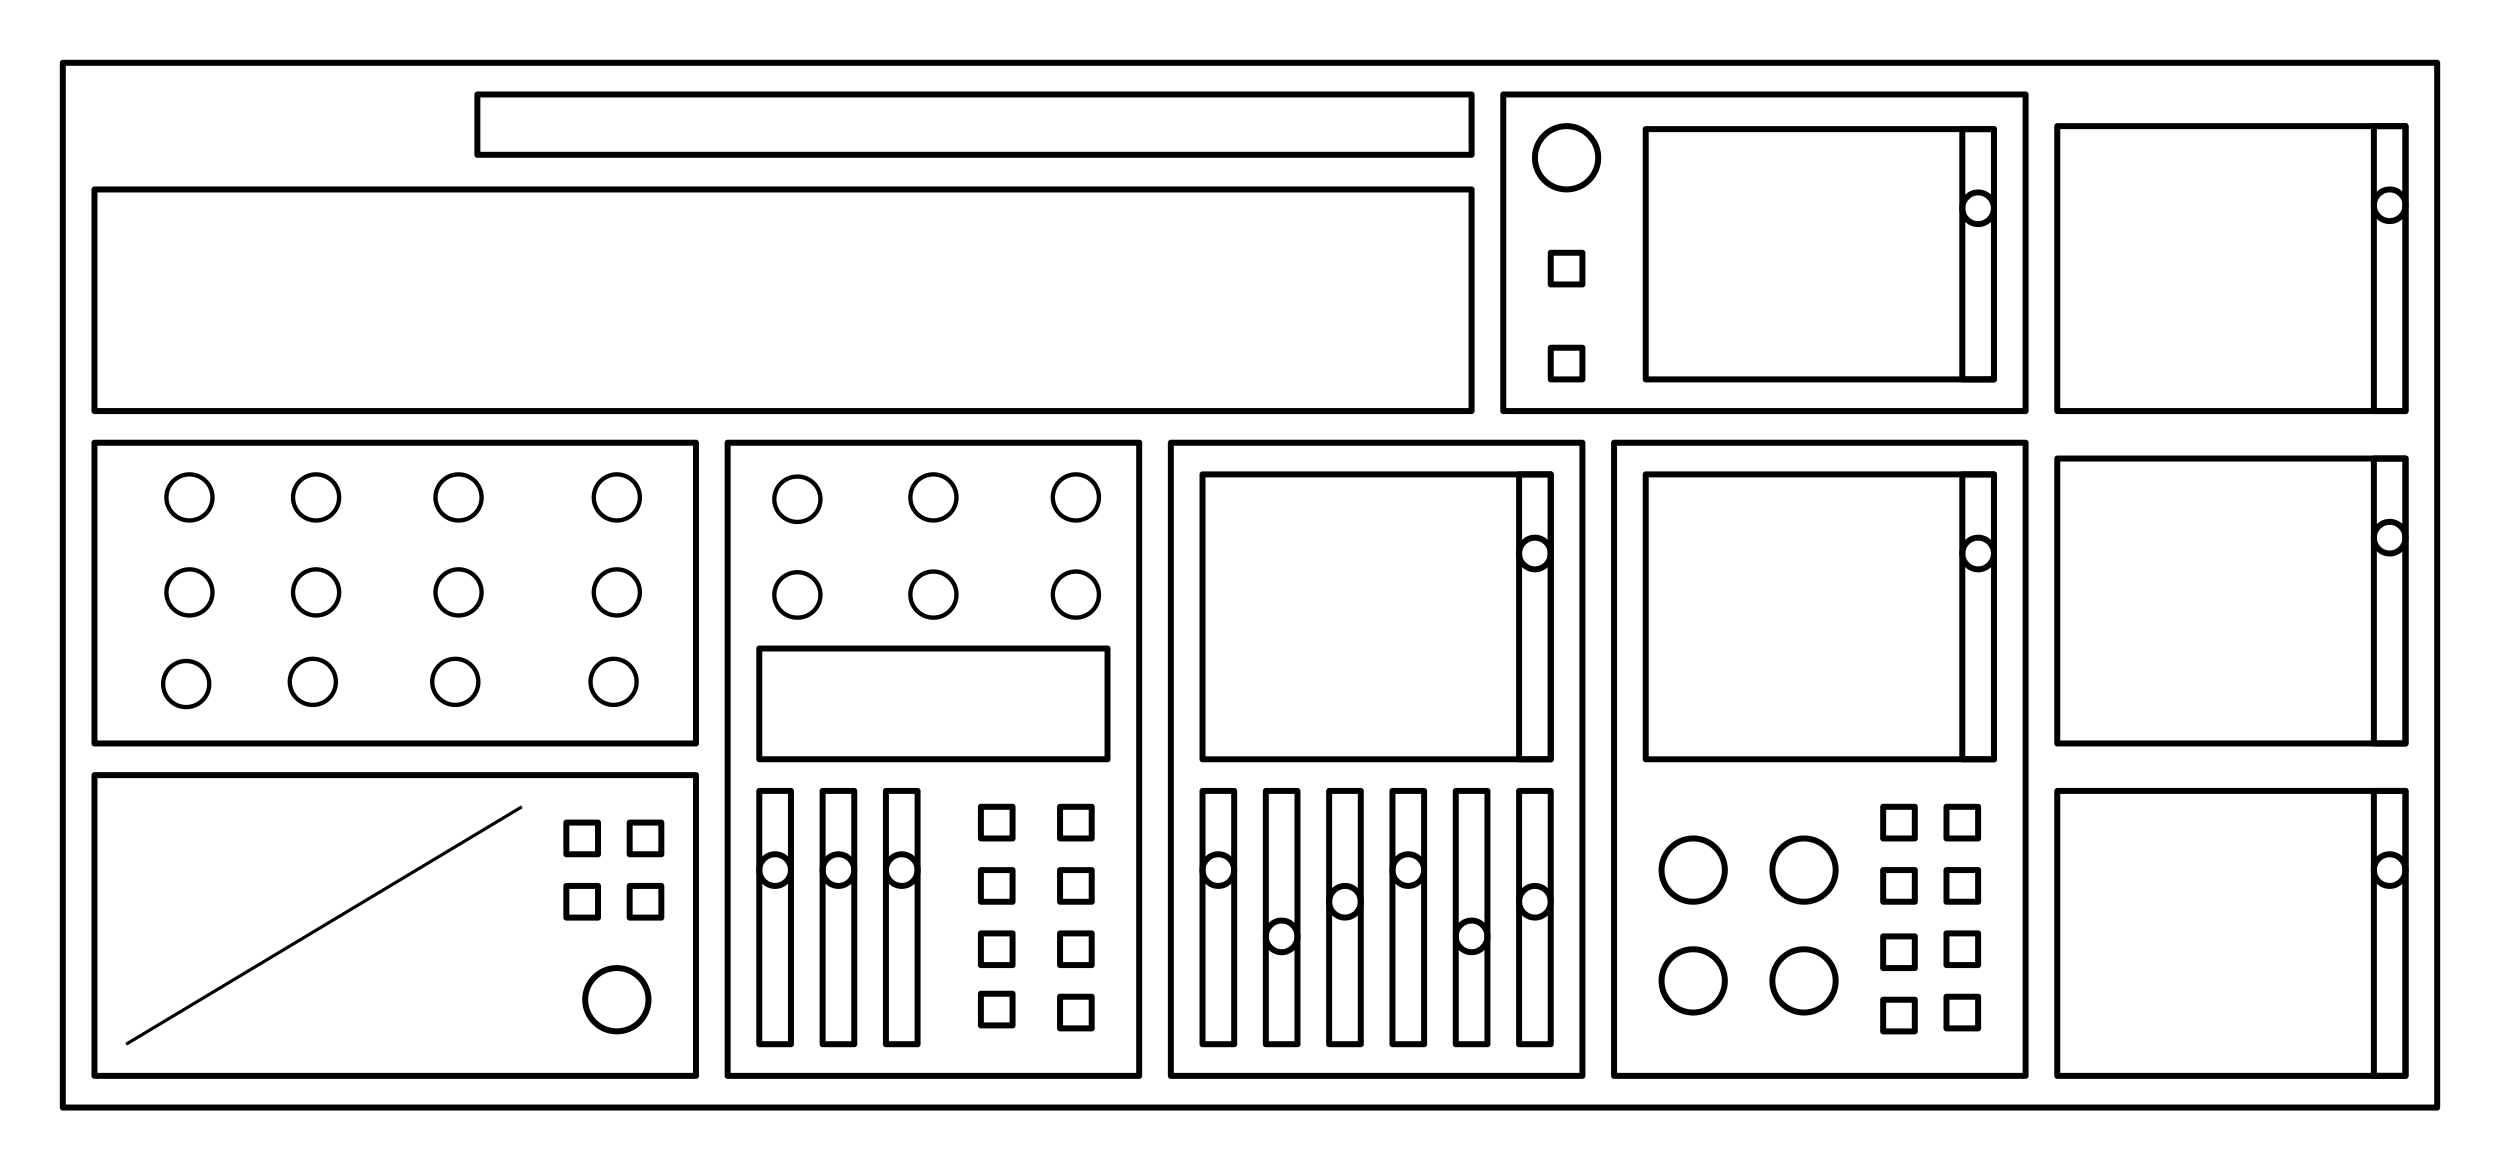 <?xml version="1.0" encoding="UTF-8" standalone="no"?>
<!-- Created with Inkscape (http://www.inkscape.org/) -->

<svg
   xmlns:dc="http://purl.org/dc/elements/1.1/"
   xmlns:cc="http://creativecommons.org/ns#"
   xmlns:rdf="http://www.w3.org/1999/02/22-rdf-syntax-ns#"
   xmlns:svg="http://www.w3.org/2000/svg"
   xmlns="http://www.w3.org/2000/svg"
   xmlns:sodipodi="http://sodipodi.sourceforge.net/DTD/sodipodi-0.dtd"
   xmlns:inkscape="http://www.inkscape.org/namespaces/inkscape"
   width="208.938mm"
   height="97.812mm"
   viewBox="0 0 208.938 97.812"
   version="1.1"
   id="svg8"
   inkscape:version="0.92.5 (2060ec1f9f, 2020-04-08)"
   sodipodi:docname="dsandgrains_wireframe.svg">
  <defs
     id="defs2" />
  <sodipodi:namedview
     id="base"
     pagecolor="#ffffff"
     bordercolor="#666666"
     borderopacity="1.0"
     inkscape:pageopacity="0.0"
     inkscape:pageshadow="2"
     inkscape:zoom="1.979899"
     inkscape:cx="427.03352"
     inkscape:cy="189.14012"
     inkscape:document-units="mm"
     inkscape:current-layer="layer1"
     showgrid="true"
     inkscape:snap-bbox="true"
     inkscape:bbox-paths="true"
     inkscape:bbox-nodes="true"
     inkscape:snap-bbox-edge-midpoints="true"
     inkscape:snap-bbox-midpoints="true"
     inkscape:snap-intersection-paths="false"
     inkscape:snap-smooth-nodes="true"
     inkscape:snap-midpoints="true"
     inkscape:snap-object-midpoints="true"
     inkscape:snap-center="true"
     inkscape:window-width="1920"
     inkscape:window-height="1031"
     inkscape:window-x="0"
     inkscape:window-y="25"
     inkscape:window-maximized="1"
     fit-margin-top="5"
     fit-margin-left="5"
     fit-margin-right="5"
     fit-margin-bottom="5">
    <inkscape:grid
       type="xygrid"
       id="grid815"
       originx="-11.948"
       originy="-112.49" />
  </sodipodi:namedview>
  <g
     inkscape:label="Calque 1"
     inkscape:groupmode="layer"
     id="layer1"
     transform="translate(-11.948,-86.698)">
    <rect
       style="fill:none;fill-opacity:1;stroke:#000000;stroke-width:0.5;stroke-linecap:round;stroke-linejoin:round;stroke-miterlimit:4;stroke-dasharray:none;stroke-dashoffset:0;stroke-opacity:1"
       id="rect817"
       width="50.271"
       height="25.135"
       x="19.844"
       y="123.698" />
    <ellipse
       style="fill:none;fill-opacity:1;stroke:#000000;stroke-width:0.364;stroke-linecap:round;stroke-linejoin:round;stroke-miterlimit:4;stroke-dasharray:none;stroke-dashoffset:0;stroke-opacity:1"
       id="path853"
       cx="27.781"
       cy="128.271"
       rx="1.927"
       ry="1.927" />
    <ellipse
       style="fill:none;fill-opacity:1;stroke:#000000;stroke-width:0.364;stroke-linecap:round;stroke-linejoin:round;stroke-miterlimit:4;stroke-dasharray:none;stroke-dashoffset:0;stroke-opacity:1"
       id="path853-7"
       cx="38.365"
       cy="128.271"
       rx="1.927"
       ry="1.927" />
    <ellipse
       style="fill:none;fill-opacity:1;stroke:#000000;stroke-width:0.364;stroke-linecap:round;stroke-linejoin:round;stroke-miterlimit:4;stroke-dasharray:none;stroke-dashoffset:0;stroke-opacity:1"
       id="path853-7-5"
       cx="50.271"
       cy="128.271"
       rx="1.927"
       ry="1.927" />
    <ellipse
       style="fill:none;fill-opacity:1;stroke:#000000;stroke-width:0.364;stroke-linecap:round;stroke-linejoin:round;stroke-miterlimit:4;stroke-dasharray:none;stroke-dashoffset:0;stroke-opacity:1"
       id="path853-3"
       cx="63.5"
       cy="128.271"
       rx="1.927"
       ry="1.927" />
    <ellipse
       style="fill:none;fill-opacity:1;stroke:#000000;stroke-width:0.364;stroke-linecap:round;stroke-linejoin:round;stroke-miterlimit:4;stroke-dasharray:none;stroke-dashoffset:0;stroke-opacity:1"
       id="path853-7-56"
       cx="49.999"
       cy="143.685"
       rx="1.927"
       ry="1.927" />
    <ellipse
       style="fill:none;fill-opacity:1;stroke:#000000;stroke-width:0.364;stroke-linecap:round;stroke-linejoin:round;stroke-miterlimit:4;stroke-dasharray:none;stroke-dashoffset:0;stroke-opacity:1"
       id="path853-7-5-2"
       cx="27.509"
       cy="143.867"
       rx="1.927"
       ry="1.927" />
    <ellipse
       style="fill:none;fill-opacity:1;stroke:#000000;stroke-width:0.364;stroke-linecap:round;stroke-linejoin:round;stroke-miterlimit:4;stroke-dasharray:none;stroke-dashoffset:0;stroke-opacity:1"
       id="path853-9"
       cx="27.781"
       cy="136.209"
       rx="1.927"
       ry="1.927" />
    <ellipse
       style="fill:none;fill-opacity:1;stroke:#000000;stroke-width:0.364;stroke-linecap:round;stroke-linejoin:round;stroke-miterlimit:4;stroke-dasharray:none;stroke-dashoffset:0;stroke-opacity:1"
       id="path853-7-1"
       cx="38.365"
       cy="136.209"
       rx="1.927"
       ry="1.927" />
    <ellipse
       style="fill:none;fill-opacity:1;stroke:#000000;stroke-width:0.364;stroke-linecap:round;stroke-linejoin:round;stroke-miterlimit:4;stroke-dasharray:none;stroke-dashoffset:0;stroke-opacity:1"
       id="path853-7-5-27"
       cx="50.271"
       cy="136.209"
       rx="1.927"
       ry="1.927" />
    <ellipse
       style="fill:none;fill-opacity:1;stroke:#000000;stroke-width:0.364;stroke-linecap:round;stroke-linejoin:round;stroke-miterlimit:4;stroke-dasharray:none;stroke-dashoffset:0;stroke-opacity:1"
       id="path853-3-0"
       cx="63.5"
       cy="136.209"
       rx="1.927"
       ry="1.927" />
    <ellipse
       style="fill:none;fill-opacity:1;stroke:#000000;stroke-width:0.364;stroke-linecap:round;stroke-linejoin:round;stroke-miterlimit:4;stroke-dasharray:none;stroke-dashoffset:0;stroke-opacity:1"
       id="path853-7-56-9"
       cx="63.228"
       cy="143.685"
       rx="1.927"
       ry="1.927" />
    <ellipse
       style="fill:none;fill-opacity:1;stroke:#000000;stroke-width:0.364;stroke-linecap:round;stroke-linejoin:round;stroke-miterlimit:4;stroke-dasharray:none;stroke-dashoffset:0;stroke-opacity:1"
       id="path853-7-5-2-3"
       cx="38.093"
       cy="143.685"
       rx="1.927"
       ry="1.927" />
    <rect
       style="fill:none;fill-opacity:1;stroke:#000000;stroke-width:0.5;stroke-linecap:round;stroke-linejoin:round;stroke-miterlimit:4;stroke-dasharray:none;stroke-dashoffset:0;stroke-opacity:1"
       id="rect936"
       width="50.271"
       height="25.135"
       x="19.844"
       y="151.479" />
    <circle
       style="fill:none;fill-opacity:1;stroke:#000000;stroke-width:0.5;stroke-linecap:round;stroke-linejoin:round;stroke-miterlimit:4;stroke-dasharray:none;stroke-dashoffset:0;stroke-opacity:1"
       id="path853-7-5-2-3-0"
       cx="63.5"
       cy="170.25"
       r="2.646" />
    <rect
       style="fill:none;fill-opacity:1;stroke:#000000;stroke-width:0.5;stroke-linecap:round;stroke-linejoin:round;stroke-miterlimit:4;stroke-dasharray:none;stroke-dashoffset:0;stroke-opacity:1"
       id="rect968"
       width="2.646"
       height="2.646"
       x="64.573"
       y="155.448" />
    <rect
       style="fill:none;fill-opacity:1;stroke:#000000;stroke-width:0.5;stroke-linecap:round;stroke-linejoin:round;stroke-miterlimit:4;stroke-dasharray:none;stroke-dashoffset:0;stroke-opacity:1"
       id="rect970"
       width="2.646"
       height="2.646"
       x="64.573"
       y="160.74" />
    <rect
       style="fill:none;fill-opacity:1;stroke:#000000;stroke-width:0.5;stroke-linecap:round;stroke-linejoin:round;stroke-miterlimit:4;stroke-dasharray:none;stroke-dashoffset:0;stroke-opacity:1"
       id="rect968-6"
       width="2.646"
       height="2.646"
       x="59.281"
       y="160.74" />
    <rect
       style="fill:none;fill-opacity:1;stroke:#000000;stroke-width:0.5;stroke-linecap:round;stroke-linejoin:round;stroke-miterlimit:4;stroke-dasharray:none;stroke-dashoffset:0;stroke-opacity:1"
       id="rect970-2"
       width="2.646"
       height="2.646"
       x="59.281"
       y="155.448" />
    <rect
       style="fill:none;fill-opacity:1;stroke:#000000;stroke-width:0.5;stroke-linecap:round;stroke-linejoin:round;stroke-miterlimit:4;stroke-dasharray:none;stroke-dashoffset:0;stroke-opacity:1"
       id="rect1011"
       width="115.094"
       height="18.521"
       x="19.844"
       y="102.531" />
    <rect
       style="fill:none;fill-opacity:1;stroke:#000000;stroke-width:0.5;stroke-linecap:round;stroke-linejoin:round;stroke-miterlimit:4;stroke-dasharray:none;stroke-dashoffset:0;stroke-opacity:1"
       id="rect1013"
       width="83.094"
       height="5.042"
       x="51.844"
       y="94.594" />
    <rect
       style="fill:none;fill-opacity:1;stroke:#000000;stroke-width:0.5;stroke-linecap:round;stroke-linejoin:round;stroke-miterlimit:4;stroke-dasharray:none;stroke-dashoffset:0;stroke-opacity:1"
       id="rect1131"
       width="34.396"
       height="52.917"
       x="72.76"
       y="123.698" />
    <rect
       style="fill:none;fill-opacity:1;stroke:#000000;stroke-width:0.5;stroke-linecap:round;stroke-linejoin:round;stroke-miterlimit:4;stroke-dasharray:none;stroke-dashoffset:0;stroke-opacity:1"
       id="rect1015"
       width="34.396"
       height="52.917"
       x="109.802"
       y="123.698" />
    <rect
       style="fill:none;fill-opacity:1;stroke:#000000;stroke-width:0.5;stroke-linecap:round;stroke-linejoin:round;stroke-miterlimit:4;stroke-dasharray:none;stroke-dashoffset:0;stroke-opacity:1"
       id="rect1020"
       width="2.646"
       height="21.167"
       x="112.448"
       y="152.802" />
    <rect
       style="fill:none;fill-opacity:1;stroke:#000000;stroke-width:0.5;stroke-linecap:round;stroke-linejoin:round;stroke-miterlimit:4;stroke-dasharray:none;stroke-dashoffset:0;stroke-opacity:1"
       id="rect1020-6"
       width="2.646"
       height="21.167"
       x="117.74"
       y="152.802" />
    <rect
       style="fill:none;fill-opacity:1;stroke:#000000;stroke-width:0.5;stroke-linecap:round;stroke-linejoin:round;stroke-miterlimit:4;stroke-dasharray:none;stroke-dashoffset:0;stroke-opacity:1"
       id="rect1020-1"
       width="2.646"
       height="21.167"
       x="123.031"
       y="152.802" />
    <rect
       style="fill:none;fill-opacity:1;stroke:#000000;stroke-width:0.5;stroke-linecap:round;stroke-linejoin:round;stroke-miterlimit:4;stroke-dasharray:none;stroke-dashoffset:0;stroke-opacity:1"
       id="rect1020-8"
       width="2.646"
       height="21.167"
       x="75.406"
       y="152.802" />
    <rect
       style="fill:none;fill-opacity:1;stroke:#000000;stroke-width:0.5;stroke-linecap:round;stroke-linejoin:round;stroke-miterlimit:4;stroke-dasharray:none;stroke-dashoffset:0;stroke-opacity:1"
       id="rect1020-7"
       width="2.646"
       height="21.167"
       x="80.698"
       y="152.802" />
    <rect
       style="fill:none;fill-opacity:1;stroke:#000000;stroke-width:0.5;stroke-linecap:round;stroke-linejoin:round;stroke-miterlimit:4;stroke-dasharray:none;stroke-dashoffset:0;stroke-opacity:1"
       id="rect1020-9"
       width="2.646"
       height="21.167"
       x="85.99"
       y="152.802" />
    <rect
       style="fill:none;fill-opacity:1;stroke:#000000;stroke-width:0.5;stroke-linecap:round;stroke-linejoin:round;stroke-miterlimit:4;stroke-dasharray:none;stroke-dashoffset:0;stroke-opacity:1"
       id="rect1061"
       width="29.104"
       height="23.813"
       x="112.448"
       y="126.344" />
    <rect
       style="fill:none;fill-opacity:1;stroke:#000000;stroke-width:0.5;stroke-linecap:round;stroke-linejoin:round;stroke-miterlimit:4;stroke-dasharray:none;stroke-dashoffset:0;stroke-opacity:1"
       id="rect1063"
       width="2.646"
       height="23.812"
       x="138.906"
       y="126.344" />
    <circle
       style="fill:none;fill-opacity:1;stroke:#000000;stroke-width:0.5;stroke-linecap:round;stroke-linejoin:round;stroke-miterlimit:4;stroke-dasharray:none;stroke-dashoffset:0;stroke-opacity:1"
       id="path1067"
       cx="140.229"
       cy="132.958"
       r="1.323" />
    <circle
       style="fill:none;fill-opacity:1;stroke:#000000;stroke-width:0.5;stroke-linecap:round;stroke-linejoin:round;stroke-miterlimit:4;stroke-dasharray:none;stroke-dashoffset:0;stroke-opacity:1"
       id="path1069"
       cx="113.771"
       cy="159.417"
       r="1.323" />
    <circle
       style="fill:none;fill-opacity:1;stroke:#000000;stroke-width:0.5;stroke-linecap:round;stroke-linejoin:round;stroke-miterlimit:4;stroke-dasharray:none;stroke-dashoffset:0;stroke-opacity:1"
       id="path1069-2"
       cx="119.063"
       cy="164.958"
       r="1.323" />
    <circle
       style="fill:none;fill-opacity:1;stroke:#000000;stroke-width:0.5;stroke-linecap:round;stroke-linejoin:round;stroke-miterlimit:4;stroke-dasharray:none;stroke-dashoffset:0;stroke-opacity:1"
       id="path1069-0"
       cx="124.354"
       cy="162.062"
       r="1.323" />
    <circle
       style="fill:none;fill-opacity:1;stroke:#000000;stroke-width:0.5;stroke-linecap:round;stroke-linejoin:round;stroke-miterlimit:4;stroke-dasharray:none;stroke-dashoffset:0;stroke-opacity:1"
       id="path1069-23"
       cx="76.729"
       cy="159.417"
       r="1.323" />
    <circle
       style="fill:none;fill-opacity:1;stroke:#000000;stroke-width:0.5;stroke-linecap:round;stroke-linejoin:round;stroke-miterlimit:4;stroke-dasharray:none;stroke-dashoffset:0;stroke-opacity:1"
       id="path1069-7"
       cx="82.021"
       cy="159.417"
       r="1.323" />
    <circle
       style="fill:none;fill-opacity:1;stroke:#000000;stroke-width:0.5;stroke-linecap:round;stroke-linejoin:round;stroke-miterlimit:4;stroke-dasharray:none;stroke-dashoffset:0;stroke-opacity:1"
       id="path1069-5"
       cx="87.313"
       cy="159.417"
       r="1.323" />
    <rect
       style="fill:none;fill-opacity:1;stroke:#000000;stroke-width:0.5;stroke-linecap:round;stroke-linejoin:round;stroke-miterlimit:4;stroke-dasharray:none;stroke-dashoffset:0;stroke-opacity:1"
       id="rect1214"
       width="29.104"
       height="9.26"
       x="75.406"
       y="140.896" />
    <rect
       style="fill:none;fill-opacity:1;stroke:#000000;stroke-width:0.5;stroke-linecap:round;stroke-linejoin:round;stroke-miterlimit:4;stroke-dasharray:none;stroke-dashoffset:0;stroke-opacity:1"
       id="rect1216"
       width="2.646"
       height="2.646"
       x="93.927"
       y="154.125" />
    <rect
       style="fill:none;fill-opacity:1;stroke:#000000;stroke-width:0.5;stroke-linecap:round;stroke-linejoin:round;stroke-miterlimit:4;stroke-dasharray:none;stroke-dashoffset:0;stroke-opacity:1"
       id="rect1218"
       width="2.646"
       height="2.646"
       x="100.542"
       y="154.125" />
    <rect
       style="fill:none;fill-opacity:1;stroke:#000000;stroke-width:0.5;stroke-linecap:round;stroke-linejoin:round;stroke-miterlimit:4;stroke-dasharray:none;stroke-dashoffset:0;stroke-opacity:1"
       id="rect1220"
       width="2.646"
       height="2.646"
       x="93.927"
       y="159.417" />
    <rect
       style="fill:none;fill-opacity:1;stroke:#000000;stroke-width:0.5;stroke-linecap:round;stroke-linejoin:round;stroke-miterlimit:4;stroke-dasharray:none;stroke-dashoffset:0;stroke-opacity:1"
       id="rect1220-6"
       width="2.646"
       height="2.646"
       x="100.542"
       y="164.708" />
    <rect
       style="fill:none;fill-opacity:1;stroke:#000000;stroke-width:0.5;stroke-linecap:round;stroke-linejoin:round;stroke-miterlimit:4;stroke-dasharray:none;stroke-dashoffset:0;stroke-opacity:1"
       id="rect1216-1"
       width="2.646"
       height="2.646"
       x="93.927"
       y="164.708" />
    <rect
       style="fill:none;fill-opacity:1;stroke:#000000;stroke-width:0.5;stroke-linecap:round;stroke-linejoin:round;stroke-miterlimit:4;stroke-dasharray:none;stroke-dashoffset:0;stroke-opacity:1"
       id="rect1218-2"
       width="2.646"
       height="2.646"
       x="93.927"
       y="169.75" />
    <rect
       style="fill:none;fill-opacity:1;stroke:#000000;stroke-width:0.5;stroke-linecap:round;stroke-linejoin:round;stroke-miterlimit:4;stroke-dasharray:none;stroke-dashoffset:0;stroke-opacity:1"
       id="rect1220-9"
       width="2.646"
       height="2.646"
       x="100.542"
       y="159.417" />
    <rect
       style="fill:none;fill-opacity:1;stroke:#000000;stroke-width:0.5;stroke-linecap:round;stroke-linejoin:round;stroke-miterlimit:4;stroke-dasharray:none;stroke-dashoffset:0;stroke-opacity:1"
       id="rect1220-6-3"
       width="2.646"
       height="2.646"
       x="100.542"
       y="170" />
    <rect
       style="fill:none;fill-opacity:1;stroke:#000000;stroke-width:0.5;stroke-linecap:round;stroke-linejoin:round;stroke-miterlimit:4;stroke-dasharray:none;stroke-dashoffset:0;stroke-opacity:1"
       id="rect1020-19"
       width="2.646"
       height="21.167"
       x="128.323"
       y="152.802" />
    <rect
       style="fill:none;fill-opacity:1;stroke:#000000;stroke-width:0.5;stroke-linecap:round;stroke-linejoin:round;stroke-miterlimit:4;stroke-dasharray:none;stroke-dashoffset:0;stroke-opacity:1"
       id="rect1020-6-4"
       width="2.646"
       height="21.167"
       x="133.615"
       y="152.802" />
    <rect
       style="fill:none;fill-opacity:1;stroke:#000000;stroke-width:0.5;stroke-linecap:round;stroke-linejoin:round;stroke-miterlimit:4;stroke-dasharray:none;stroke-dashoffset:0;stroke-opacity:1"
       id="rect1020-1-7"
       width="2.646"
       height="21.167"
       x="138.906"
       y="152.802" />
    <circle
       style="fill:none;fill-opacity:1;stroke:#000000;stroke-width:0.5;stroke-linecap:round;stroke-linejoin:round;stroke-miterlimit:4;stroke-dasharray:none;stroke-dashoffset:0;stroke-opacity:1"
       id="path1069-8"
       cx="129.646"
       cy="159.417"
       r="1.323" />
    <circle
       style="fill:none;fill-opacity:1;stroke:#000000;stroke-width:0.5;stroke-linecap:round;stroke-linejoin:round;stroke-miterlimit:4;stroke-dasharray:none;stroke-dashoffset:0;stroke-opacity:1"
       id="path1069-2-4"
       cx="134.938"
       cy="164.958"
       r="1.323" />
    <circle
       style="fill:none;fill-opacity:1;stroke:#000000;stroke-width:0.5;stroke-linecap:round;stroke-linejoin:round;stroke-miterlimit:4;stroke-dasharray:none;stroke-dashoffset:0;stroke-opacity:1"
       id="path1069-0-5"
       cx="140.229"
       cy="162.062"
       r="1.323" />
    <circle
       style="fill:none;fill-opacity:1;stroke:#000000;stroke-width:0.5;stroke-linecap:round;stroke-linejoin:round;stroke-miterlimit:4;stroke-dasharray:none;stroke-dashoffset:0;stroke-opacity:1"
       id="path853-0"
       cx="153.458"
       cy="159.417"
       r="2.646" />
    <circle
       style="fill:none;fill-opacity:1;stroke:#000000;stroke-width:0.5;stroke-linecap:round;stroke-linejoin:round;stroke-miterlimit:4;stroke-dasharray:none;stroke-dashoffset:0;stroke-opacity:1"
       id="path853-7-3"
       cx="162.719"
       cy="159.417"
       r="2.646" />
    <circle
       style="fill:none;fill-opacity:1;stroke:#000000;stroke-width:0.5;stroke-linecap:round;stroke-linejoin:round;stroke-miterlimit:4;stroke-dasharray:none;stroke-dashoffset:0;stroke-opacity:1"
       id="path853-9-6"
       cx="153.458"
       cy="168.677"
       r="2.646" />
    <circle
       style="fill:none;fill-opacity:1;stroke:#000000;stroke-width:0.5;stroke-linecap:round;stroke-linejoin:round;stroke-miterlimit:4;stroke-dasharray:none;stroke-dashoffset:0;stroke-opacity:1"
       id="path853-7-1-1"
       cx="162.719"
       cy="168.677"
       r="2.646" />
    <rect
       style="fill:none;fill-opacity:1;stroke:#000000;stroke-width:0.5;stroke-linecap:round;stroke-linejoin:round;stroke-miterlimit:4;stroke-dasharray:none;stroke-dashoffset:0;stroke-opacity:1"
       id="rect1315"
       width="34.396"
       height="52.917"
       x="146.844"
       y="123.698" />
    <rect
       style="fill:none;fill-opacity:1;stroke:#000000;stroke-width:0.5;stroke-linecap:round;stroke-linejoin:round;stroke-miterlimit:4;stroke-dasharray:none;stroke-dashoffset:0;stroke-opacity:1"
       id="rect1216-0"
       width="2.646"
       height="2.646"
       x="-156.771"
       y="169.333"
       transform="rotate(-90)" />
    <rect
       style="fill:none;fill-opacity:1;stroke:#000000;stroke-width:0.5;stroke-linecap:round;stroke-linejoin:round;stroke-miterlimit:4;stroke-dasharray:none;stroke-dashoffset:0;stroke-opacity:1"
       id="rect1218-6"
       width="2.646"
       height="2.646"
       x="-156.771"
       y="174.625"
       transform="rotate(-90)" />
    <rect
       style="fill:none;fill-opacity:1;stroke:#000000;stroke-width:0.5;stroke-linecap:round;stroke-linejoin:round;stroke-miterlimit:4;stroke-dasharray:none;stroke-dashoffset:0;stroke-opacity:1"
       id="rect1220-3"
       width="2.646"
       height="2.646"
       x="-162.062"
       y="169.333"
       transform="rotate(-90)" />
    <rect
       style="fill:none;fill-opacity:1;stroke:#000000;stroke-width:0.5;stroke-linecap:round;stroke-linejoin:round;stroke-miterlimit:4;stroke-dasharray:none;stroke-dashoffset:0;stroke-opacity:1"
       id="rect1220-6-2"
       width="2.646"
       height="2.646"
       x="-162.062"
       y="174.625"
       transform="rotate(-90)" />
    <rect
       style="fill:none;fill-opacity:1;stroke:#000000;stroke-width:0.5;stroke-linecap:round;stroke-linejoin:round;stroke-miterlimit:4;stroke-dasharray:none;stroke-dashoffset:0;stroke-opacity:1"
       id="rect1216-1-0"
       width="2.646"
       height="2.646"
       x="-167.604"
       y="169.333"
       transform="rotate(-90)" />
    <rect
       style="fill:none;fill-opacity:1;stroke:#000000;stroke-width:0.5;stroke-linecap:round;stroke-linejoin:round;stroke-miterlimit:4;stroke-dasharray:none;stroke-dashoffset:0;stroke-opacity:1"
       id="rect1218-2-6"
       width="2.646"
       height="2.646"
       x="-167.354"
       y="174.625"
       transform="rotate(-90)" />
    <rect
       style="fill:none;fill-opacity:1;stroke:#000000;stroke-width:0.5;stroke-linecap:round;stroke-linejoin:round;stroke-miterlimit:4;stroke-dasharray:none;stroke-dashoffset:0;stroke-opacity:1"
       id="rect1220-9-1"
       width="2.646"
       height="2.646"
       x="-172.896"
       y="169.333"
       transform="rotate(-90)" />
    <rect
       style="fill:none;fill-opacity:1;stroke:#000000;stroke-width:0.5;stroke-linecap:round;stroke-linejoin:round;stroke-miterlimit:4;stroke-dasharray:none;stroke-dashoffset:0;stroke-opacity:1"
       id="rect1220-6-3-5"
       width="2.646"
       height="2.646"
       x="-172.646"
       y="174.625"
       transform="rotate(-90)" />
    <rect
       style="fill:none;fill-opacity:1;stroke:#000000;stroke-width:0.5;stroke-linecap:round;stroke-linejoin:round;stroke-miterlimit:4;stroke-dasharray:none;stroke-dashoffset:0;stroke-opacity:1"
       id="rect1061-5"
       width="29.104"
       height="23.813"
       x="149.49"
       y="126.344" />
    <rect
       style="fill:none;fill-opacity:1;stroke:#000000;stroke-width:0.5;stroke-linecap:round;stroke-linejoin:round;stroke-miterlimit:4;stroke-dasharray:none;stroke-dashoffset:0;stroke-opacity:1"
       id="rect1063-4"
       width="2.646"
       height="23.812"
       x="175.948"
       y="126.344" />
    <circle
       style="fill:none;fill-opacity:1;stroke:#000000;stroke-width:0.5;stroke-linecap:round;stroke-linejoin:round;stroke-miterlimit:4;stroke-dasharray:none;stroke-dashoffset:0;stroke-opacity:1"
       id="path1067-7"
       cx="177.271"
       cy="132.958"
       r="1.323" />
    <rect
       style="fill:none;fill-opacity:1;stroke:#000000;stroke-width:0.5;stroke-linecap:round;stroke-linejoin:round;stroke-miterlimit:4;stroke-dasharray:none;stroke-dashoffset:0;stroke-opacity:1"
       id="rect1061-5-7"
       width="43.656"
       height="26.458"
       x="137.583"
       y="94.594" />
    <rect
       style="fill:none;fill-opacity:1;stroke:#000000;stroke-width:0.5;stroke-linecap:round;stroke-linejoin:round;stroke-miterlimit:4;stroke-dasharray:none;stroke-dashoffset:0;stroke-opacity:1"
       id="rect1061-5-8"
       width="29.104"
       height="23.813"
       x="183.885"
       y="152.802" />
    <rect
       style="fill:none;fill-opacity:1;stroke:#000000;stroke-width:0.5;stroke-linecap:round;stroke-linejoin:round;stroke-miterlimit:4;stroke-dasharray:none;stroke-dashoffset:0;stroke-opacity:1"
       id="rect1063-4-4"
       width="2.646"
       height="23.812"
       x="210.344"
       y="152.802" />
    <circle
       style="fill:none;fill-opacity:1;stroke:#000000;stroke-width:0.5;stroke-linecap:round;stroke-linejoin:round;stroke-miterlimit:4;stroke-dasharray:none;stroke-dashoffset:0;stroke-opacity:1"
       id="path1067-7-3"
       cx="211.667"
       cy="159.417"
       r="1.323" />
    <rect
       style="fill:none;fill-opacity:1;stroke:#000000;stroke-width:0.5;stroke-linecap:round;stroke-linejoin:round;stroke-miterlimit:4;stroke-dasharray:none;stroke-dashoffset:0;stroke-opacity:1"
       id="rect1061-5-8-1"
       width="29.104"
       height="23.813"
       x="183.885"
       y="125.021" />
    <rect
       style="fill:none;fill-opacity:1;stroke:#000000;stroke-width:0.5;stroke-linecap:round;stroke-linejoin:round;stroke-miterlimit:4;stroke-dasharray:none;stroke-dashoffset:0;stroke-opacity:1"
       id="rect1063-4-4-4"
       width="2.646"
       height="23.812"
       x="210.344"
       y="125.021" />
    <circle
       style="fill:none;fill-opacity:1;stroke:#000000;stroke-width:0.5;stroke-linecap:round;stroke-linejoin:round;stroke-miterlimit:4;stroke-dasharray:none;stroke-dashoffset:0;stroke-opacity:1"
       id="path1067-7-3-9"
       cx="211.667"
       cy="131.635"
       r="1.323" />
    <rect
       style="fill:none;fill-opacity:1;stroke:#000000;stroke-width:0.5;stroke-linecap:round;stroke-linejoin:round;stroke-miterlimit:4;stroke-dasharray:none;stroke-dashoffset:0;stroke-opacity:1"
       id="rect1061-5-8-1-2"
       width="29.104"
       height="23.813"
       x="183.885"
       y="97.24" />
    <rect
       style="fill:none;fill-opacity:1;stroke:#000000;stroke-width:0.5;stroke-linecap:round;stroke-linejoin:round;stroke-miterlimit:4;stroke-dasharray:none;stroke-dashoffset:0;stroke-opacity:1"
       id="rect1063-4-4-4-0"
       width="2.646"
       height="23.812"
       x="210.344"
       y="97.24" />
    <circle
       style="fill:none;fill-opacity:1;stroke:#000000;stroke-width:0.5;stroke-linecap:round;stroke-linejoin:round;stroke-miterlimit:4;stroke-dasharray:none;stroke-dashoffset:0;stroke-opacity:1"
       id="path1067-7-3-9-6"
       cx="211.667"
       cy="103.854"
       r="1.323" />
    <rect
       style="fill:none;fill-opacity:1;stroke:#000000;stroke-width:0.5;stroke-linecap:round;stroke-linejoin:round;stroke-miterlimit:4;stroke-dasharray:none;stroke-dashoffset:0;stroke-opacity:1"
       id="rect1061-5-89"
       width="29.104"
       height="20.917"
       x="149.49"
       y="97.49" />
    <rect
       style="fill:none;fill-opacity:1;stroke:#000000;stroke-width:0.5;stroke-linecap:round;stroke-linejoin:round;stroke-miterlimit:4;stroke-dasharray:none;stroke-dashoffset:0;stroke-opacity:1"
       id="rect1063-4-2"
       width="2.646"
       height="20.917"
       x="175.948"
       y="97.49" />
    <circle
       style="fill:none;fill-opacity:1;stroke:#000000;stroke-width:0.5;stroke-linecap:round;stroke-linejoin:round;stroke-miterlimit:4;stroke-dasharray:none;stroke-dashoffset:0;stroke-opacity:1"
       id="path1067-7-6"
       cx="177.271"
       cy="104.104"
       r="1.323" />
    <rect
       style="fill:none;fill-opacity:1;stroke:#000000;stroke-width:0.5;stroke-linecap:round;stroke-linejoin:round;stroke-miterlimit:4;stroke-dasharray:none;stroke-dashoffset:0;stroke-opacity:1"
       id="rect1554"
       width="198.438"
       height="87.312"
       x="17.198"
       y="91.948" />
    <circle
       style="fill:none;fill-opacity:1;stroke:#000000;stroke-width:0.5;stroke-linecap:round;stroke-linejoin:round;stroke-miterlimit:4;stroke-dasharray:none;stroke-dashoffset:0;stroke-opacity:1"
       id="path853-7-2-7-6"
       cx="142.875"
       cy="99.885"
       r="2.646" />
    <rect
       style="fill:none;fill-opacity:1;stroke:#000000;stroke-width:0.5;stroke-linecap:round;stroke-linejoin:round;stroke-miterlimit:4;stroke-dasharray:none;stroke-dashoffset:0;stroke-opacity:1"
       id="rect1218-6-4"
       width="2.646"
       height="2.646"
       x="-110.469"
       y="141.552"
       transform="rotate(-90)" />
    <rect
       style="fill:none;fill-opacity:1;stroke:#000000;stroke-width:0.5;stroke-linecap:round;stroke-linejoin:round;stroke-miterlimit:4;stroke-dasharray:none;stroke-dashoffset:0;stroke-opacity:1"
       id="rect1220-6-2-9"
       width="2.646"
       height="2.646"
       x="-118.406"
       y="141.552"
       transform="rotate(-90)" />
    <ellipse
       style="fill:none;fill-opacity:1;stroke:#000000;stroke-width:0.362;stroke-linecap:round;stroke-linejoin:round;stroke-miterlimit:4;stroke-dasharray:none;stroke-dashoffset:0;stroke-opacity:1"
       id="path853-5"
       cx="78.589"
       cy="128.423"
       rx="1.929"
       ry="1.898" />
    <ellipse
       style="fill:none;fill-opacity:1;stroke:#000000;stroke-width:0.364;stroke-linecap:round;stroke-linejoin:round;stroke-miterlimit:4;stroke-dasharray:none;stroke-dashoffset:0;stroke-opacity:1"
       id="path853-7-0"
       cx="89.958"
       cy="128.271"
       rx="1.927"
       ry="1.927" />
    <ellipse
       style="fill:none;fill-opacity:1;stroke:#000000;stroke-width:0.364;stroke-linecap:round;stroke-linejoin:round;stroke-miterlimit:4;stroke-dasharray:none;stroke-dashoffset:0;stroke-opacity:1"
       id="path853-7-5-4"
       cx="101.865"
       cy="128.271"
       rx="1.927"
       ry="1.927" />
    <ellipse
       style="fill:none;fill-opacity:1;stroke:#000000;stroke-width:0.362;stroke-linecap:round;stroke-linejoin:round;stroke-miterlimit:4;stroke-dasharray:none;stroke-dashoffset:0;stroke-opacity:1"
       id="path853-9-8"
       cx="78.589"
       cy="136.421"
       rx="1.929"
       ry="1.898" />
    <ellipse
       style="fill:none;fill-opacity:1;stroke:#000000;stroke-width:0.364;stroke-linecap:round;stroke-linejoin:round;stroke-miterlimit:4;stroke-dasharray:none;stroke-dashoffset:0;stroke-opacity:1"
       id="path853-7-1-7"
       cx="89.958"
       cy="136.391"
       rx="1.927"
       ry="1.927" />
    <ellipse
       style="fill:none;fill-opacity:1;stroke:#000000;stroke-width:0.364;stroke-linecap:round;stroke-linejoin:round;stroke-miterlimit:4;stroke-dasharray:none;stroke-dashoffset:0;stroke-opacity:1"
       id="path853-7-5-27-1"
       cx="101.865"
       cy="136.391"
       rx="1.927"
       ry="1.927" />
    <path
       style="fill:none;stroke:#000000;stroke-width:0.265px;stroke-linecap:butt;stroke-linejoin:miter;stroke-opacity:1"
       d="M 22.49,173.969 55.562,154.125"
       id="path1627"
       inkscape:connector-curvature="0" />
  </g>
</svg>
